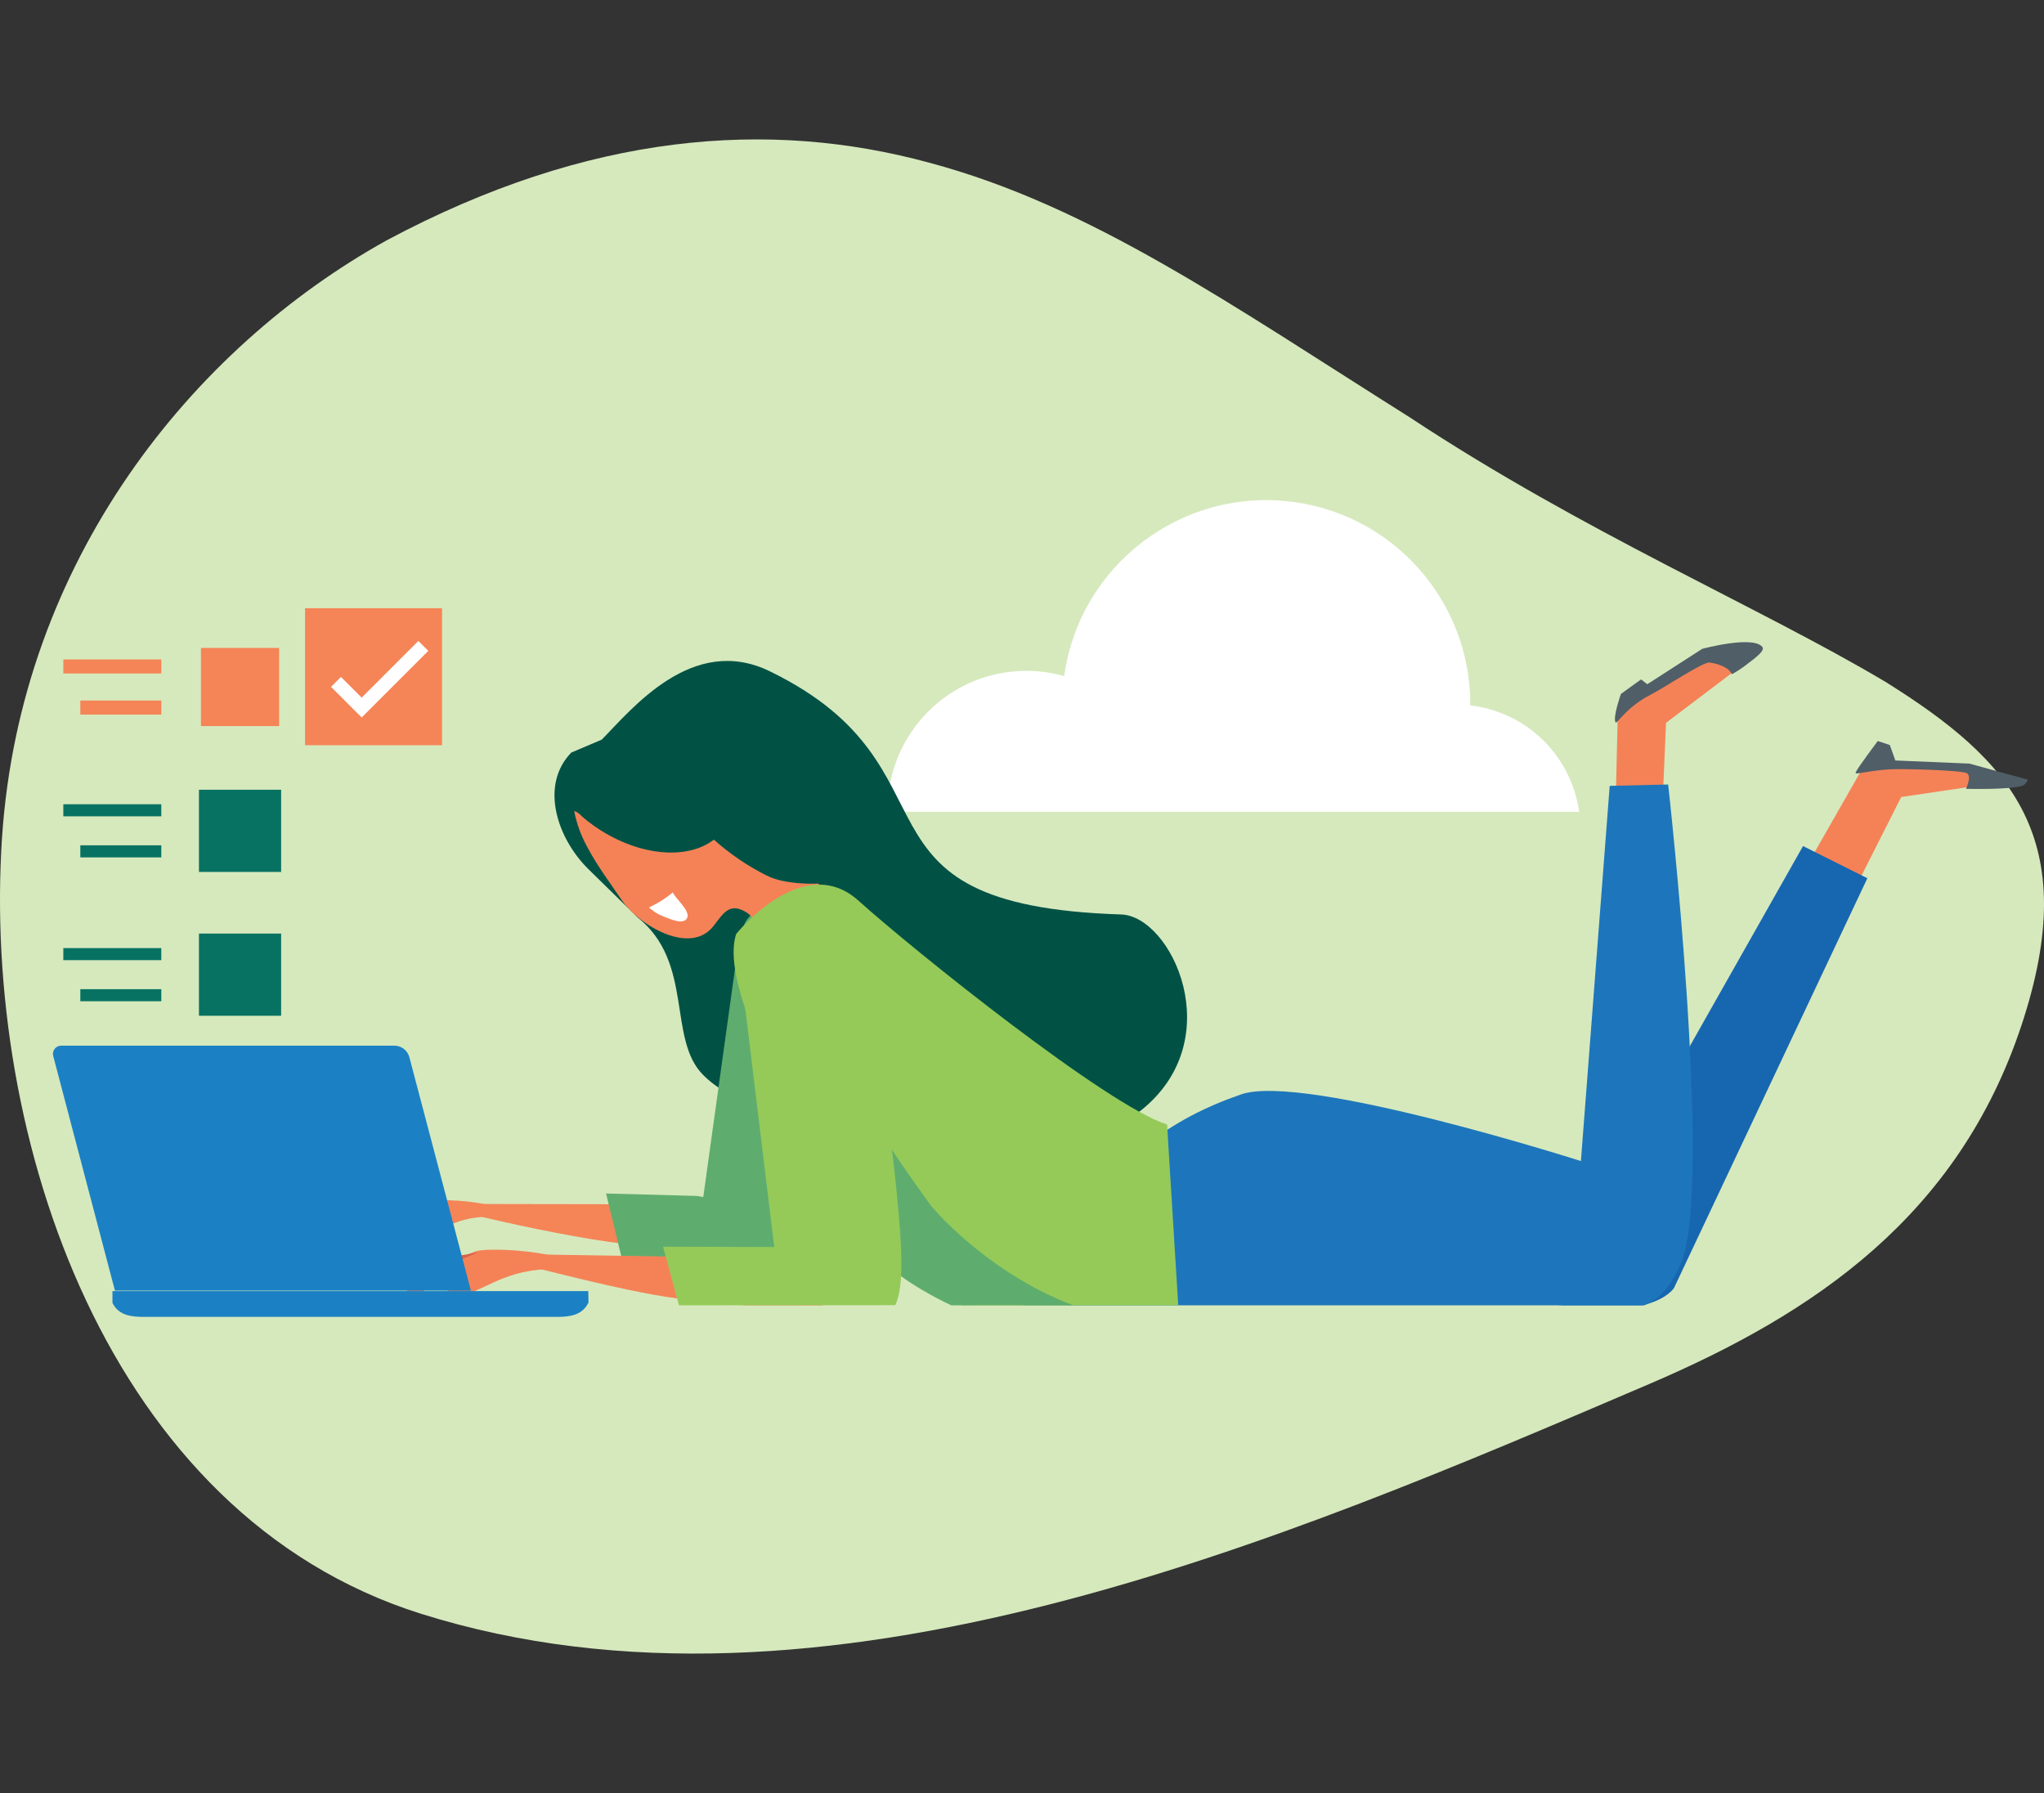 <?xml version="1.0" encoding="UTF-8"?> <!-- Generator: Adobe Illustrator 24.2.0, SVG Export Plug-In . SVG Version: 6.00 Build 0) --> <svg xmlns="http://www.w3.org/2000/svg" xmlns:xlink="http://www.w3.org/1999/xlink" version="1.1" id="Layer_2_1_" x="0px" y="0px" viewBox="0 0 570 500" style="enable-background:new 0 0 570 500;" xml:space="preserve"><rect x="0" y="0" width="570" height="500" fill="#333333" stroke="none"/> <style type="text/css"> .st0{fill:#D6E9BD;} .st1{fill:#FFFFFF;} .st2{fill:#015245;} .st3{fill:#F58457;} .st4{fill:#D5634B;} .st5{fill:#5FAD6E;} .st6{fill:#F58257;} .st7{fill:#4F5E67;} .st8{fill:#1766B0;} .st9{fill:#1D76BB;} .st10{fill:#95CA59;} .st11{fill:#1B81C4;} .st12{fill:none;stroke:#F58457;stroke-width:3.913;stroke-miterlimit:10;} .st13{fill:#F58457;stroke:#D6E9BD;stroke-width:1.121;stroke-miterlimit:10;} .st14{fill:none;stroke:#087262;stroke-width:3.364;stroke-miterlimit:10;} .st15{fill:#087262;} .st16{fill:none;stroke:#FFFFFF;stroke-width:3.913;} </style> <g> <path class="st0" d="M459.85,385.98c-101.21,43.27-230.57,99.3-342.58,64C29.75,422.36-4.94,316.99,0.56,233.64 c5.16-77.29,53-136.49,107.25-166.61c56.47-30.17,106.73-33.79,151.25-21.68c45.15,12.03,84.55,39.86,134.21,71.12 c48.5,32.05,97.66,52.9,132.68,73.77c34.64,21.69,55.14,43.43,37.73,95.8C546.06,338.99,506.2,366.17,459.85,385.98z"></path> <path class="st1" d="M440.37,226.37H247.53c0-0.18,0-0.35,0-0.53c-0.04-21.36,17.24-38.72,38.6-38.76 c3.6-0.01,7.18,0.49,10.64,1.47c4.31-31.12,33.04-52.85,64.16-48.54c28.12,3.9,49.07,27.93,49.08,56.32c0,0.12,0,0.25,0,0.38 C425.7,198.53,438.18,210.73,440.37,226.37z"></path> <path class="st2" d="M312.64,255.01c-80.38-2.55-42.21-40.66-97.96-67.81c-21.65-10.56-38.56,10.65-46.88,19.06l-8.48,3.6 c-8.77,8.97-4.13,23.74,4.76,32.51l13.71,13.45c15.86,12.65,8.18,33.98,18.4,44.06c11.46,11.27,29.96,11.03,41.62-0.37 c0.35,0.37,0.67,0.76,1.05,1.12c11.59,11.41,66.45,19.38,79.39,8.97C342.93,289.81,326.72,255.44,312.64,255.01z"></path> <path class="st3" d="M204.29,344.77c0,0-0.61,5.02-24.98,2.7c-24.37-2.32-59.57-11.74-59.57-11.74l56.72,0.09 C176.46,335.82,198.13,336.88,204.29,344.77z"></path> <path class="st3" d="M138.73,339.35c-11.6-0.75-16.97,4.75-21.69,6.27c-3.24,1.1-6.42,2.41-9.5,3.91c2.89-4.79,6.73-4.7,8.66-6.18 s1.45-0.72-2.67-1.29c-2.34-0.34-6.73,3.55-9.87,5.66c-1.27,0.98-2.76,1.62-4.34,1.87c2.2-2.61,4.66-5,7.33-7.13 c3.77-2.9,7.88-5.34,12.23-7.27c2.53-0.81,10.33-0.58,15.81,0.52C140.9,336.95,147.11,339.91,138.73,339.35z"></path> <path class="st4" d="M119.51,335.48c0,0-9.06,1.68-10.68,2.76c-1.12,0.74-6,5.24-6,5.24c1.95-0.2,3.81-0.9,5.42-2.02 C110.26,339.79,119.51,335.48,119.51,335.48z"></path> <path class="st5" d="M194.24,333.5c0,0,22.42,2.79,20.05,16.04c-1.35,7.52-6.63,9.84-13.4,8.88c-12.57-1.79-26.76-4.48-26.76-4.48 l-5.12-21.12L194.24,333.5z"></path> <path class="st5" d="M194.84,342.96l10.21-73.4c0,0,0.92-15.75,6.55-14.92c8.12,1.12,20.65,25.04,20.95,29.96 c0.57,10.09-13.97,61.78-15.84,72.08c-1.29,7.09-7.57-1.47-14.78-2.78C188.49,351.46,194.84,342.96,194.84,342.96z"></path> <polygon class="st6" points="498.41,251 520.27,212.7 545.83,214.33 558.49,218.06 530.18,222.26 512.13,258.01 "></polygon> <path class="st7" d="M523.64,206.64l3.36,1.12l1.55,4.31l20.65,0.87l16.3,4.48c-0.23,0.65-0.67,1.21-1.24,1.59 c-3.08,1.31-16.01,0.96-16.01,0.96s1.66-3.46,0.27-4.33c-1.39-0.86-17.37-1.29-21.22-1.12c-6.65,0.37-10.17,1.73-9.82,0.87 C517.97,214.21,523.64,206.64,523.64,206.64z"></path> <path class="st8" d="M458.02,364.01H436c-25.47-1.87-81.59-5.45-88.57-8.04c-18.77-7.02,43.98-16.09,42.09-32.66l60,6.81 l53.28-94.18l17.94,8.97l-53.91,114.25C466.83,359.15,464.94,362.33,458.02,364.01z"></path> <path class="st6" d="M163.67,236.01c-1.69-3.08-2.88-6.4-3.55-9.84c1.12,0.3,1.74,1.12,2.69,1.95c0.95,0.83,1.68,1.35,2.56,1.98 c11.93,8.54,25.98,9.98,33.71,4.05c4.44,3.97,9.39,7.34,14.72,10.01c5.35,2.74,14.35,2.24,14.35,2.24 c8.36,5.95,13.29,29.86-5.82,39.24c-11.45,5.61-13.45-7.85-12.09-17.18c0.57-3.78,1.3-8.14-0.2-11.81 c-0.28-0.79-0.8-1.48-1.48-1.96c-5.03-3.36-6.79-0.07-9.51,3.45c-6.61,8.61-21.04-0.4-25.47-6.86 C170.33,246.5,166.47,241.38,163.67,236.01z"></path> <polygon class="st6" points="450.38,230.77 451.12,200.19 457.31,192.81 473.82,183.13 486.16,185.26 464.59,201.58 463.23,233.66 "></polygon> <path class="st7" d="M452.03,193.5l5.61-4.04l1.73,1.35l15.32-9.87c0,0,13.97-3.77,16.72-0.59c0.86,1.01-1.38,2.74-4.48,5.07 c-1.25,0.97-2.58,1.84-3.97,2.59c0,0-0.65-2.39-6.2-3.26c-1.76-0.28-12.68,7.06-16.45,8.97c-6.73,3.43-9.4,8.2-9.74,7.76 C449.61,200.3,452.03,193.5,452.03,193.5z"></path> <path class="st9" d="M458.48,364.01H285.44c-2.24-4-2.96-9.38,2.58-15.16c25.79-26.83,37.6-36.55,58.07-43.66 c17.52-6.1,94.77,18.59,94.77,18.59l8.03-104.63l16.3-0.38c0,0,12.5,110.83,3.73,133.04C465.77,359.65,461.73,362.81,458.48,364.01 z"></path> <path class="st10" d="M268.4,364.01c-13.45-5.61-22.26-11.74-23.68-13.87c-9.86-14.79-45.62-71.15-39.42-89.69 c0,0,18.59-23.25,34.09-9.29c15.51,13.96,69.67,57.37,86.07,62.42l3.11,50.45L268.4,364.01z"></path> <path class="st5" d="M265.26,364.01c-11.87-5.61-19.06-11.74-20.53-13.87c-9.65-14.5-18.5-29.51-26.5-44.98 c-9.04-17.78,7.85-20.79,18.84-2.67c8.73,14.35,17.75,27.15,22.11,33.13c2.24,3.08,17.74,19.98,40.03,28.35L265.26,364.01z"></path> <path class="st6" d="M229.19,364.01h-21.3c-21.4-2.16-21.1-0.72-74.24-14.44l70.84,1.12c0,0,19.59,0.06,27.32,9.17 C231.81,359.88,234.36,362.61,229.19,364.01z"></path> <path class="st6" d="M157.4,354.02c-14.58-1.07-21.18,5.1-27.06,6.73c-4.03,1.19-7.98,2.62-11.84,4.28c3.6-5.4,8.3-5.22,10.79-6.88 c2.49-1.66,1.78-0.78-3.36-1.51c-2.93-0.41-8.4,3.92-12.33,6.26c-1.61,1.1-3.45,1.81-5.38,2.06c2.76-2.96,5.81-5.63,9.12-7.97 c4.75-3.26,9.86-5.96,15.24-8.03c3.17-0.9,12.89-0.47,19.74,0.86C160.07,351.32,167.85,354.79,157.4,354.02z"></path> <path class="st4" d="M133.32,349.25c0,0-11.21,1.76-13.31,2.95c-1.42,0.83-7.46,5.84-7.46,5.84s4.2-0.33,6.73-2.24 C121.8,353.88,133.32,349.25,133.32,349.25z"></path> <path class="st10" d="M189.33,364.01l-4.42-16.35l31.01,0.1l-10.09-82.97c0,0,6.49-8.18,12.2-5.34 c6.09,3.05,18.27,11.42,18.27,11.42s10.19,28.81,12.96,54.08c2.48,22.77,2.96,33.43,0.41,39.02L189.33,364.01z"></path> <path class="st11" d="M164.05,363.35c0.02-0.03,0.04-0.07,0.06-0.1l-0.06-3.21H31.36v3.21c0,0,0,0.07,0,0.1l0.34,0.59 c1.7,2.77,4.76,3.29,8.26,3.29h115.48c3.51,0,6.56-0.52,8.27-3.29L164.05,363.35z"></path> <path class="st11" d="M132.07,363.89c-0.01,0.03-0.01,0.06,0,0.09l0.33,0.48c0.51,0.69,1.18,1.25,1.94,1.64h20.18 c3.36,0,6.32-0.41,7.97-2.66l0.31-0.48v-0.08v-1.58h-30.73V363.89z"></path> <rect x="47.85" y="360.78" class="st11" width="66.31" height="2.26"></rect> <path class="st11" d="M131.33,359.92l-17.2-65.21c-0.52-1.76-2.1-3.01-3.94-3.11H17.14c-1.27-0.04-2.34,0.96-2.38,2.23 c-0.01,0.3,0.04,0.59,0.14,0.87l17.15,65.21H131.33z"></path> <path class="st11" d="M78.7,325.76c0.87,3.36-1.12,6.03-4.48,6.03c-3.57-0.19-6.62-2.61-7.62-6.03c-0.87-3.36,1.12-6.03,4.48-6.03 C74.63,319.93,77.69,322.34,78.7,325.76z"></path> <path class="st1" d="M187.65,248.92c0,0,0-0.06,0-0.08c-1.99,1.67-4.19,3.07-6.56,4.15c0,0.43,0.25,0.36,0.56,0.61 c0.98,0.83,2.1,1.48,3.3,1.94c1.54,0.59,5.91,2.66,6.73,0.29C192.38,253.86,188.29,250.46,187.65,248.92z"></path> <line class="st12" x1="44.98" y1="185.85" x2="17.66" y2="185.85"></line> <line class="st12" x1="44.98" y1="197.31" x2="22.4" y2="197.31"></line> <rect x="55.48" y="180.12" class="st13" width="22.92" height="22.92"></rect> <line class="st14" x1="44.98" y1="225.96" x2="17.66" y2="225.96"></line> <line class="st14" x1="44.98" y1="237.41" x2="22.4" y2="237.41"></line> <rect x="55.48" y="220.23" class="st15" width="22.92" height="22.92"></rect> <line class="st14" x1="44.98" y1="266.07" x2="17.66" y2="266.07"></line> <line class="st14" x1="44.98" y1="277.53" x2="22.4" y2="277.53"></line> <rect x="55.48" y="260.34" class="st15" width="22.92" height="22.92"></rect> <rect x="85.07" y="169.62" class="st3" width="38.2" height="38.2"></rect> <polyline class="st16" points="93.7,190.15 100.86,197.31 118.05,180.12 "></polyline> </g> </svg> 